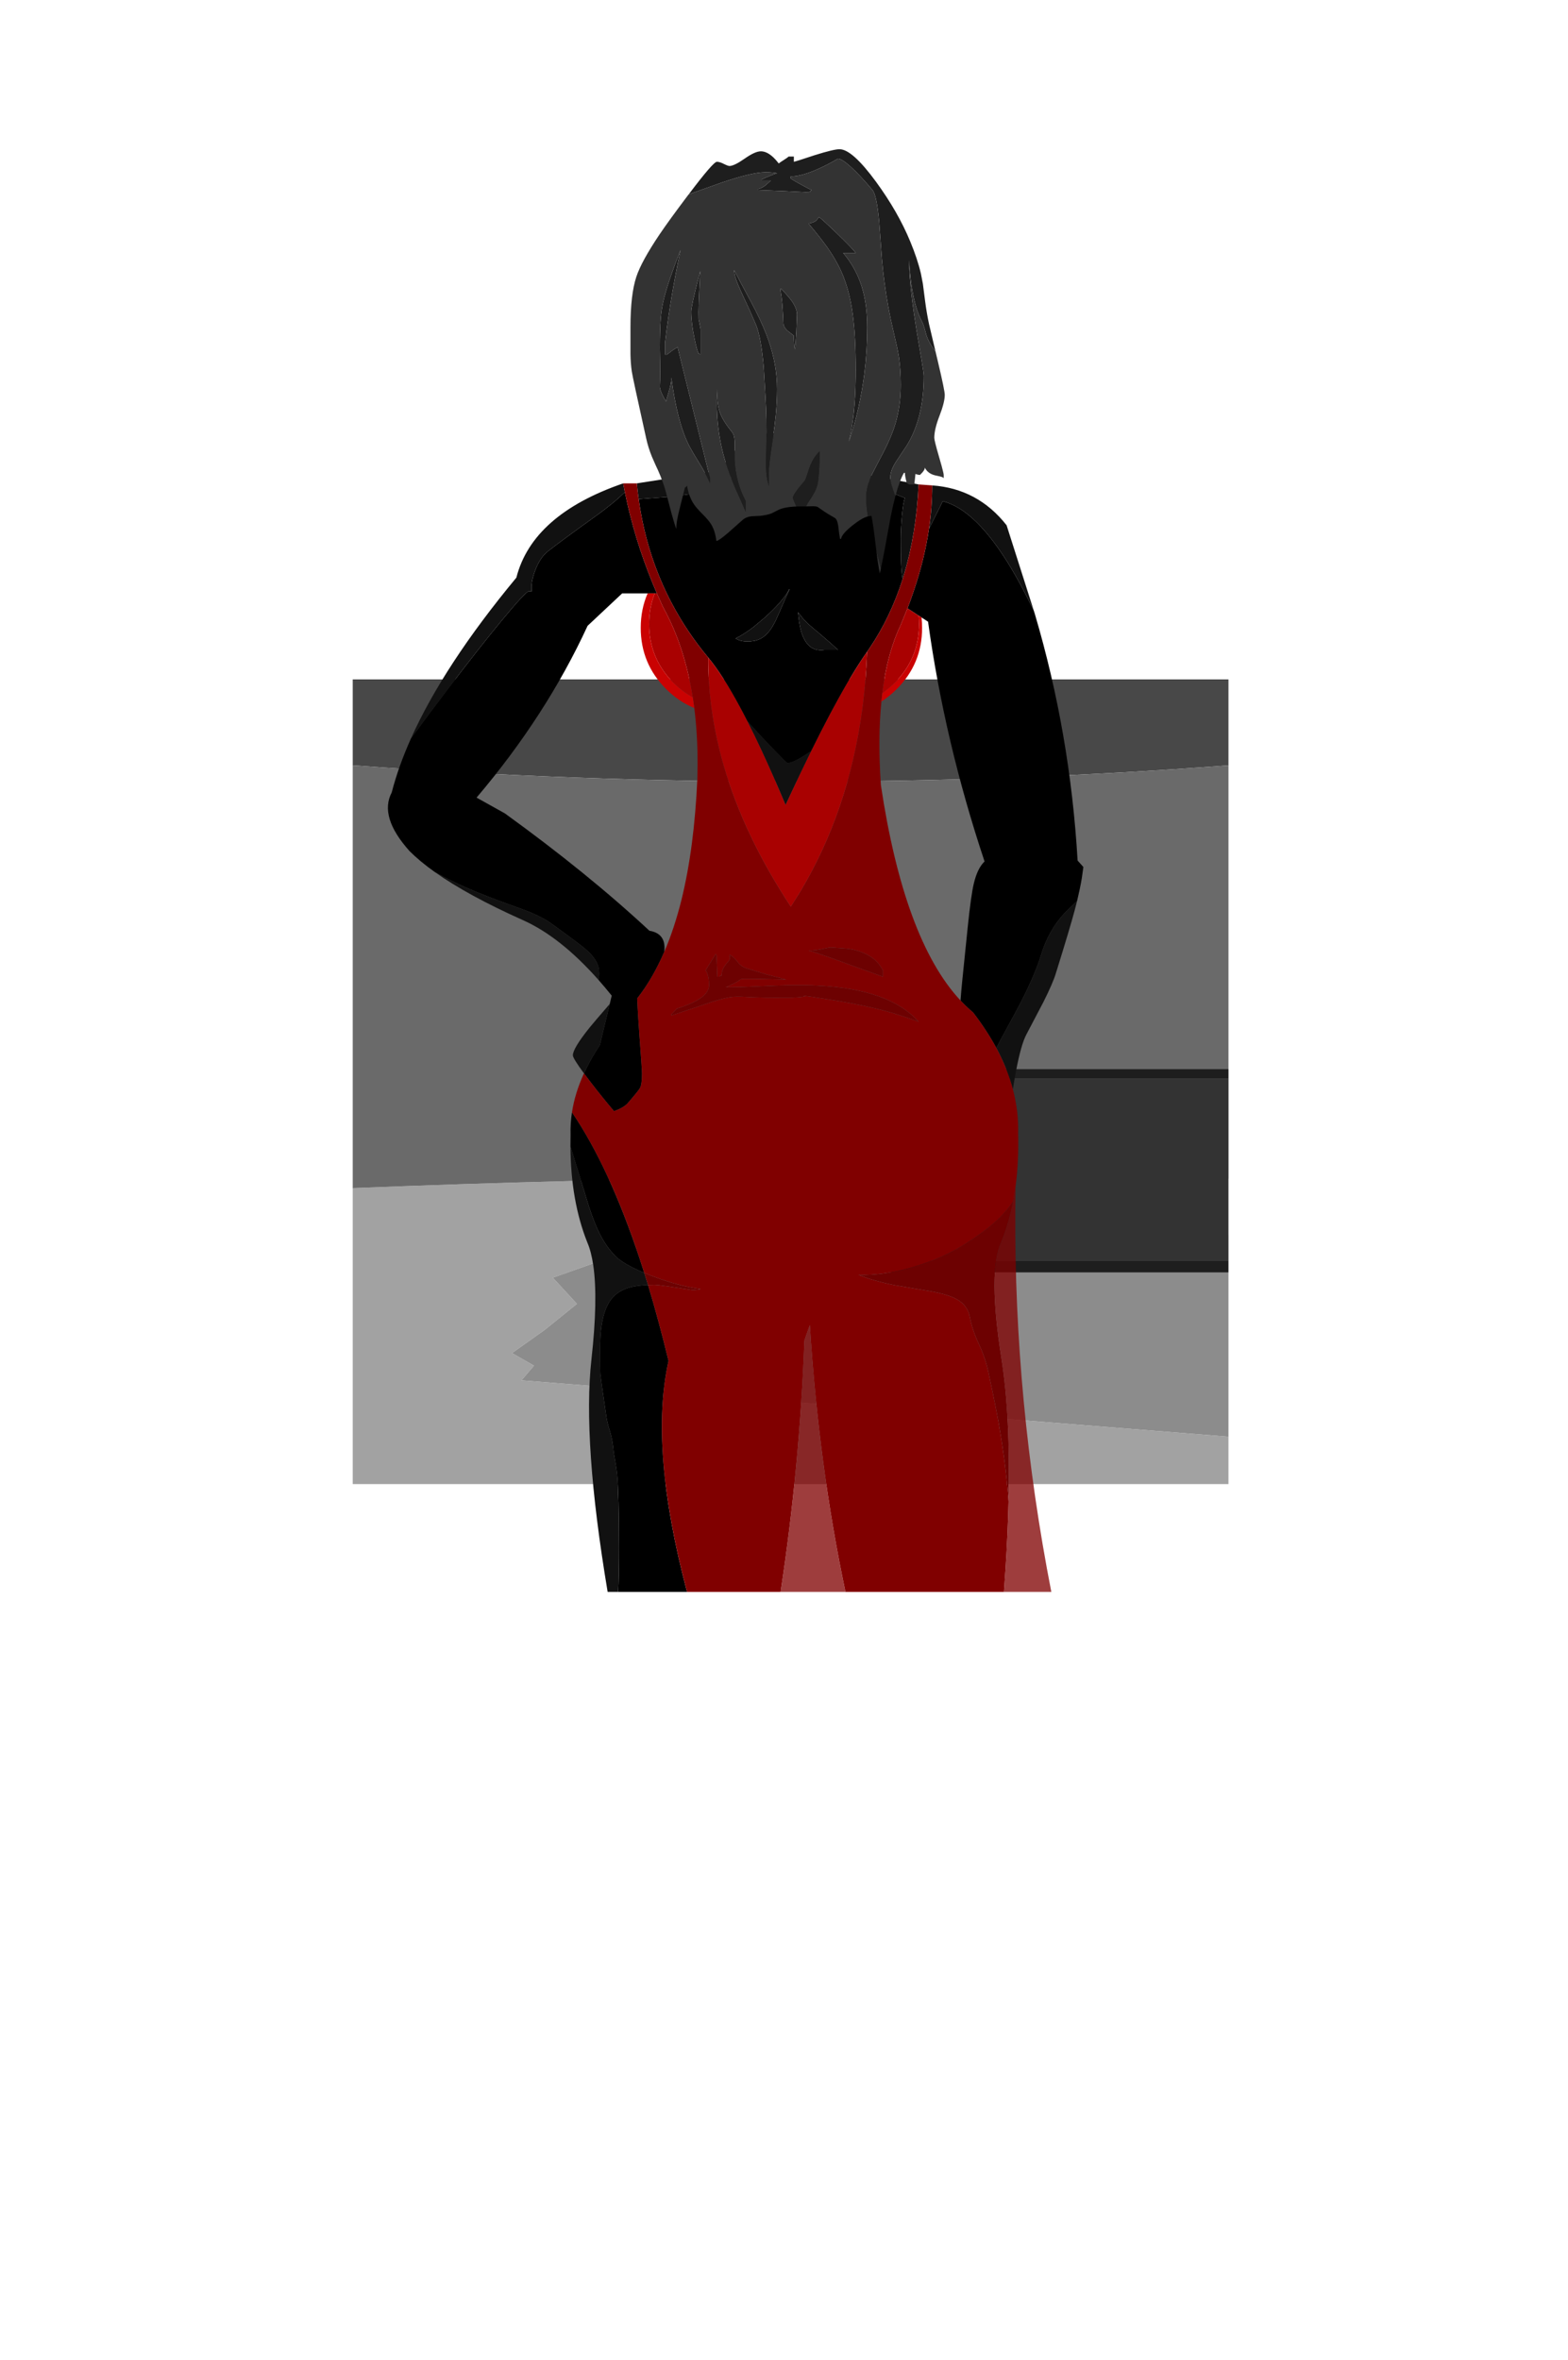<?xml version="1.0" encoding="UTF-8" standalone="no"?>
<svg xmlns:xlink="http://www.w3.org/1999/xlink" height="2253.25px" width="1497.2px" xmlns="http://www.w3.org/2000/svg">
  <g transform="matrix(1.0, 0.0, 0.0, 1.0, 755.4, 1136.6)">
    <use height="768.2" transform="matrix(1.0, 0.0, 0.0, 1.0, -418.6, -488.0)" width="836.2" xlink:href="#sprite0"/>
    <use height="194.0" transform="matrix(1.0, 0.0, 0.0, 1.0, -119.45, -115.9)" width="536.95" xlink:href="#sprite1"/>
    <use height="1377.25" transform="matrix(1.0, 0.0, 0.0, 1.0, -385.0, -994.15)" width="664.05" xlink:href="#sprite2"/>
  </g>
  <defs>
    <g id="sprite0" transform="matrix(1.0, 0.0, 0.0, 1.0, 0.0, 0.0)">
      <use height="768.2" transform="matrix(1.0, 0.0, 0.0, 1.0, 0.0, 0.0)" width="836.2" xlink:href="#shape0"/>
    </g>
    <g id="shape0" transform="matrix(1.0, 0.0, 0.0, 1.0, 0.0, 0.0)">
      <path d="M0.0 82.05 L0.0 0.0 836.2 0.0 836.2 82.05 Q426.05 113.05 0.0 82.05" fill="#484848" fill-rule="evenodd" stroke="none"/>
      <path d="M836.2 476.7 L836.2 530.1 307.1 530.1 191.05 571.15 214.05 596.15 183.05 621.15 152.05 643.15 173.05 655.15 161.05 669.15 836.2 722.95 836.2 768.2 0.0 768.2 0.0 485.65 Q419.6 469.0 836.2 476.7" fill="#a2a2a2" fill-rule="evenodd" stroke="none"/>
      <path d="M836.2 530.1 L836.2 722.95 161.05 669.15 173.05 655.15 152.05 643.15 183.05 621.15 214.05 596.15 191.05 571.15 307.1 530.1 836.2 530.1" fill="#8c8c8c" fill-rule="evenodd" stroke="none"/>
      <path d="M836.2 82.05 L836.2 476.7 Q419.6 469.0 0.0 485.65 L0.0 82.05 Q426.05 113.05 836.2 82.05" fill="#6a6a6a" fill-rule="evenodd" stroke="none"/>
    </g>
    <g id="sprite1" transform="matrix(1.0, 0.0, 0.0, 1.0, 0.0, 0.0)">
      <use height="194.0" transform="matrix(1.0, 0.0, 0.0, 1.0, 0.0, 0.0)" width="536.95" xlink:href="#shape1"/>
    </g>
    <g id="shape1" transform="matrix(1.0, 0.0, 0.0, 1.0, 0.0, 0.0)">
      <path d="M8.0 9.0 L71.4 0.0 536.95 0.0 536.95 9.0 8.0 9.0 M536.95 183.0 L536.95 194.0 52.95 194.0 52.95 183.0 536.95 183.0 M0.0 67.05 L12.1 64.1 12.35 67.05 0.0 67.05" fill="#1e1e1e" fill-rule="evenodd" stroke="none"/>
      <path d="M8.0 9.0 L536.95 9.0 536.95 183.0 52.95 183.0 21.0 183.0 20.55 177.0 12.35 67.05 12.1 64.1 8.0 9.0" fill="#333333" fill-rule="evenodd" stroke="none"/>
      <path d="M20.55 177.0 L11.85 177.0 0.0 67.05 12.35 67.05 20.55 177.0" fill="#3c3c3c" fill-rule="evenodd" stroke="none"/>
    </g>
    <g id="sprite2" transform="matrix(1.0, 0.0, 0.0, 1.0, 0.0, 0.0)">
      <use height="1106.25" transform="matrix(1.0, 0.0, 0.0, 1.0, 0.0, 271.0)" width="664.05" xlink:href="#sprite3"/>
      <use height="405.0" transform="matrix(1.0, 0.0, 0.0, 1.0, 231.6, 0.0)" width="300.1" xlink:href="#sprite4"/>
    </g>
    <g id="sprite3" transform="matrix(1.0, 0.0, 0.0, 1.0, 0.0, 0.0)">
      <use height="1106.25" transform="matrix(1.0, 0.0, 0.0, 1.0, 0.0, 0.0)" width="664.05" xlink:href="#shape2"/>
    </g>
    <g id="shape2" transform="matrix(1.0, 0.0, 0.0, 1.0, 0.0, 0.0)">
      <path d="M658.05 446.7 L655.7 455.8 Q651.4 472.0 637.7 516.0 635.0 524.9 626.1 542.75 L609.7 574.0 Q604.55 583.6 599.7 609.3 597.75 619.65 596.75 626.5 591.55 606.8 580.95 587.05 L584.75 579.65 599.0 553.4 Q616.75 520.65 623.7 498.0 630.9 474.4 646.25 458.1 649.3 454.85 658.05 446.7 M219.85 1106.25 L209.8 1106.25 Q185.65 962.3 194.35 884.15 200.75 826.65 196.1 794.65 194.2 781.5 190.4 772.65 174.6 733.1 174.3 681.1 L181.35 703.8 192.0 738.6 Q197.35 754.85 202.45 764.85 208.45 776.55 216.6 785.1 219.4 788.0 223.9 791.05 231.7 796.25 244.75 801.7 L248.35 813.25 Q238.6 813.65 231.85 815.35 221.8 817.95 215.6 824.15 202.6 837.15 202.6 873.1 202.6 896.2 202.85 898.3 203.4 903.75 208.6 939.1 209.2 943.9 212.1 953.25 214.65 961.65 215.6 973.1 L217.5 984.45 Q219.15 993.8 219.6 1005.1 L220.15 1020.8 Q220.6 1038.2 220.6 1064.6 220.6 1092.05 219.85 1106.25 M187.2 611.25 Q176.6 596.85 176.6 594.0 176.6 587.4 192.8 567.25 196.7 562.45 211.8 545.0 L202.4 584.15 Q193.35 597.8 187.2 611.25 M200.9 521.85 Q164.65 480.95 129.0 465.0 76.15 441.4 44.7 419.0 L56.15 425.15 Q73.3 433.85 96.7 442.9 109.6 447.85 129.6 455.0 143.65 460.2 153.5 466.45 156.45 468.35 173.6 481.0 187.3 491.05 191.5 495.15 201.6 505.0 201.6 514.0 L201.7 516.35 Q201.65 519.05 201.1 521.65 L200.9 521.85 M22.0 291.55 Q53.25 221.75 122.65 138.0 138.0 77.85 224.65 48.0 L226.25 56.35 Q215.65 66.9 197.7 79.75 166.15 102.35 152.6 113.0 145.2 118.8 140.45 131.5 136.2 142.8 137.3 151.1 L136.65 151.15 134.6 151.0 Q131.75 151.0 108.6 179.0 86.55 205.7 57.45 244.05 37.6 270.2 22.0 291.55 M237.65 48.0 L314.7 36.0 Q336.65 16.55 335.8 0.0 L344.1 0.0 Q340.45 20.05 335.0 31.3 326.2 49.5 309.6 54.0 293.85 58.25 265.75 61.05 L239.4 63.0 Q238.35 55.55 237.65 48.0 M445.85 37.6 L506.7 49.0 Q504.55 96.05 492.7 135.4 L492.45 136.3 491.5 139.25 Q491.05 137.1 490.7 134.05 L490.6 132.85 Q490.15 128.5 489.95 122.6 489.7 116.2 489.7 100.5 489.7 92.1 490.8 79.55 492.1 65.05 493.7 62.0 L478.7 56.0 473.7 56.0 Q470.2 54.3 463.5 49.6 L455.7 44.0 Q450.55 41.85 448.05 39.95 446.75 38.95 445.85 37.6 M519.7 49.95 Q563.2 53.0 590.75 88.0 L616.7 169.45 Q604.9 145.35 595.55 129.7 561.8 73.1 529.7 65.0 529.5 65.85 520.95 82.8 L516.65 91.35 Q519.75 70.3 519.7 49.95 M343.15 275.0 L357.05 290.2 363.8 297.35 377.6 311.55 Q381.1 315.0 381.6 315.0 387.3 315.0 403.05 304.3 L403.7 304.6 Q393.5 325.3 382.35 349.4 L379.7 355.1 Q367.7 326.45 356.75 302.95 349.75 287.9 343.15 275.0 M331.8 196.05 Q337.85 193.25 345.2 188.0 L349.05 185.15 359.45 176.45 360.35 175.6 363.75 172.5 Q371.2 165.5 376.55 158.95 381.6 152.8 383.05 149.15 L383.45 149.3 Q380.6 155.1 375.1 168.1 L370.3 178.9 370.0 179.5 367.55 184.05 Q363.2 191.45 358.0 194.95 354.6 197.25 350.4 198.25 L346.05 198.9 343.6 199.0 Q337.35 199.0 333.85 197.0 332.9 196.45 331.8 196.05 M395.05 190.9 L393.85 186.35 Q392.5 180.3 391.6 171.0 L394.45 174.65 Q398.75 180.35 405.7 186.0 L406.3 186.5 407.45 187.5 412.5 191.7 Q425.15 202.4 429.7 207.0 L416.7 207.0 Q409.7 208.0 404.6 204.85 L404.35 204.7 Q398.35 200.75 395.05 190.9" fill="#111111" fill-rule="evenodd" stroke="none"/>
      <path d="M616.7 169.45 L617.8 173.0 Q651.45 286.75 658.55 408.1 L661.6 411.5 664.05 414.25 662.55 425.0 Q660.9 434.8 658.05 446.7 649.3 454.85 646.25 458.1 630.9 474.4 623.7 498.0 616.75 520.65 599.0 553.4 L584.75 579.65 580.95 587.05 Q571.8 570.1 558.75 553.1 552.55 547.9 546.75 541.7 547.4 532.95 548.55 521.35 L553.7 471.0 Q556.75 441.45 559.4 430.2 562.85 415.5 569.7 408.95 531.55 294.5 515.75 180.05 L509.5 176.0 506.75 174.25 496.1 167.3 Q499.0 159.85 501.5 152.45 L502.2 150.4 Q512.4 120.2 516.65 91.35 L520.95 82.8 Q529.5 65.85 529.7 65.0 561.8 73.1 595.55 129.7 604.9 145.35 616.7 169.45 M285.6 1106.25 L219.85 1106.25 Q220.6 1092.05 220.6 1064.6 220.6 1038.2 220.15 1020.8 L219.6 1005.1 Q219.15 993.8 217.5 984.45 L215.6 973.1 Q214.65 961.65 212.1 953.25 209.2 943.9 208.6 939.1 203.4 903.75 202.85 898.3 202.6 896.2 202.6 873.1 202.6 837.15 215.6 824.15 221.8 817.95 231.85 815.35 238.6 813.65 248.35 813.25 258.6 847.15 267.95 885.75 249.25 968.85 285.6 1106.25 M174.3 681.1 L174.4 669.6 Q174.1 659.1 175.75 648.4 211.7 701.45 240.6 788.85 L244.75 801.7 Q231.7 796.25 223.9 791.05 219.4 788.0 216.6 785.1 208.45 776.55 202.45 764.85 197.35 754.85 192.0 738.6 L181.35 703.8 174.3 681.1 M211.8 545.0 L213.7 537.05 Q207.35 529.15 201.05 522.0 L200.9 521.85 201.1 521.65 Q201.65 519.05 201.7 516.35 L201.6 514.0 Q201.6 505.0 191.5 495.15 187.3 491.05 173.6 481.0 156.45 468.35 153.5 466.45 143.65 460.2 129.6 455.0 109.6 447.85 96.7 442.9 73.3 433.85 56.15 425.15 L44.7 419.0 Q30.5 408.9 20.65 399.05 -8.7 366.3 3.65 343.05 10.0 318.35 22.0 291.55 37.6 270.2 57.45 244.05 86.55 205.7 108.6 179.0 131.75 151.0 134.6 151.0 L136.65 151.15 137.3 151.1 Q136.2 142.8 140.45 131.5 145.2 118.8 152.6 113.0 166.15 102.35 197.7 79.75 215.65 66.9 226.25 56.35 235.2 100.65 252.85 143.65 L255.8 150.65 256.8 153.0 254.8 153.0 248.0 153.0 223.7 153.0 190.65 184.0 Q151.2 269.6 84.65 348.0 L111.65 363.05 Q190.65 420.15 249.7 475.1 266.05 477.8 263.85 495.3 252.8 520.9 238.0 539.75 238.6 553.9 240.1 574.25 242.6 607.7 242.6 611.5 242.6 622.05 240.6 625.4 238.85 628.3 229.6 639.0 226.9 642.55 220.35 645.55 L215.9 647.35 Q204.7 634.15 193.4 619.45 L187.2 611.25 Q193.35 597.8 202.4 584.15 L211.8 545.0 M344.1 0.0 L409.3 0.0 Q406.1 17.0 426.75 34.0 L445.85 37.6 Q446.75 38.95 448.05 39.95 450.55 41.85 455.7 44.0 L463.5 49.6 Q470.2 54.3 473.7 56.0 L478.7 56.0 493.7 62.0 Q492.1 65.05 490.8 79.55 489.7 92.1 489.7 100.5 489.7 116.2 489.95 122.6 490.15 128.5 490.6 132.85 L490.7 134.05 Q491.05 137.1 491.5 139.25 479.95 175.65 459.9 205.3 L457.55 208.75 Q443.55 228.6 425.85 261.5 L422.15 268.35 Q413.6 284.5 404.2 303.55 L403.7 304.6 403.05 304.3 Q387.3 315.0 381.6 315.0 381.1 315.0 377.6 311.55 L363.8 297.35 357.05 290.2 343.15 275.0 339.1 267.15 335.9 261.15 Q319.45 230.6 305.85 214.3 285.3 189.65 270.85 162.1 265.4 151.75 260.85 141.05 L258.55 135.55 Q244.75 101.3 239.4 63.0 L265.75 61.05 Q293.85 58.25 309.6 54.0 326.2 49.5 335.0 31.3 340.45 20.05 344.1 0.0 M331.8 196.05 Q332.9 196.45 333.85 197.0 337.35 199.0 343.6 199.0 L346.05 198.9 350.4 198.25 Q354.6 197.25 358.0 194.95 363.2 191.45 367.55 184.05 L370.0 179.5 370.3 178.9 375.1 168.1 Q380.6 155.1 383.45 149.3 L383.05 149.15 Q381.6 152.8 376.55 158.95 371.2 165.5 363.75 172.5 L360.35 175.6 359.45 176.45 349.05 185.15 345.2 188.0 Q337.85 193.25 331.8 196.05 M395.05 190.9 Q398.35 200.75 404.35 204.7 L404.6 204.85 Q409.7 208.0 416.7 207.0 L429.7 207.0 Q425.15 202.4 412.5 191.7 L407.45 187.5 406.3 186.5 405.7 186.0 Q398.75 180.35 394.45 174.65 L391.6 171.0 Q392.5 180.3 393.85 186.35 L395.05 190.9" fill="#000000" fill-rule="evenodd" stroke="none"/>
      <path d="M596.75 626.5 Q602.4 647.85 601.75 669.1 L601.8 669.65 Q602.4 695.7 599.35 718.8 L596.95 733.6 Q593.25 738.9 589.0 743.75 584.1 749.3 578.45 754.25 569.0 762.6 552.7 773.1 529.75 788.1 499.4 796.7 473.0 804.2 449.45 803.65 464.5 809.6 483.85 813.45 L517.9 819.2 Q535.25 822.35 543.3 826.95 553.7 832.85 555.7 844.1 557.85 855.9 564.35 869.85 570.95 884.05 573.7 898.1 L577.65 916.8 Q581.55 935.35 584.45 952.7 590.5 988.85 592.6 1020.0 591.9 1050.1 589.75 1083.9 L588.2 1106.25 436.9 1106.25 Q411.45 986.05 402.85 851.55 L397.7 866.2 Q393.25 986.2 374.95 1106.25 L285.6 1106.25 Q249.25 968.85 267.95 885.75 258.6 847.15 248.35 813.25 L254.6 813.1 Q259.1 813.1 290.6 818.1 296.6 818.1 298.6 817.1 278.25 814.55 252.6 804.8 L244.75 801.7 240.6 788.85 Q211.7 701.45 175.75 648.4 178.55 630.1 187.2 611.25 L193.4 619.45 Q204.7 634.15 215.9 647.35 L220.35 645.55 Q226.9 642.55 229.6 639.0 238.85 628.3 240.6 625.4 242.6 622.05 242.6 611.5 242.6 607.7 240.1 574.25 238.6 553.9 238.0 539.75 252.8 520.9 263.85 495.3 273.45 473.1 280.25 445.8 292.45 396.45 295.45 330.55 L295.7 316.3 Q295.75 287.9 292.55 262.5 L291.05 252.25 Q283.4 203.9 263.15 166.9 L262.65 166.0 256.8 153.0 255.8 150.65 252.85 143.65 Q235.2 100.65 226.25 56.35 L224.65 48.0 237.65 48.0 Q238.35 55.55 239.4 63.0 244.75 101.3 258.55 135.55 L260.85 141.05 Q265.4 151.75 270.85 162.1 285.3 189.65 305.85 214.3 305.75 236.6 308.5 259.05 L309.65 267.3 Q313.3 291.95 320.45 316.8 339.75 383.85 384.7 452.1 L393.5 438.1 Q439.6 361.35 452.75 264.85 L453.7 257.5 Q456.6 233.7 457.55 208.75 L459.9 205.3 Q479.95 175.65 491.5 139.25 L492.45 136.3 492.7 135.4 Q504.55 96.05 506.7 49.0 L519.7 49.95 Q519.75 70.3 516.65 91.35 512.4 120.2 502.2 150.4 L501.5 152.45 Q499.0 159.85 496.1 167.3 L489.7 183.0 Q483.6 195.65 479.35 210.9 474.55 228.0 472.05 248.35 471.55 252.25 471.2 256.3 467.7 291.55 470.7 336.05 481.7 409.4 500.5 460.55 519.6 512.6 546.75 541.7 552.55 547.9 558.75 553.1 571.8 570.1 580.95 587.05 591.55 606.8 596.75 626.5 M312.8 497.55 L303.4 512.85 304.7 515.3 Q306.6 519.6 306.6 527.0 306.6 537.0 288.95 544.65 281.9 547.7 276.05 549.35 L270.6 555.0 270.95 555.9 309.05 543.1 Q321.25 539.25 327.4 538.4 332.25 537.75 342.1 538.25 L349.2 538.6 Q360.25 539.0 369.6 539.0 L385.05 538.95 Q397.4 538.6 398.5 537.3 L396.6 537.0 398.6 537.0 398.5 537.3 406.1 538.35 415.2 539.75 Q444.35 544.2 464.05 548.9 485.15 553.85 506.7 562.0 479.05 530.7 409.95 527.45 L404.7 527.25 Q401.0 527.1 397.0 527.1 385.2 526.95 370.75 527.45 L358.55 527.95 Q328.65 529.4 322.6 529.0 333.25 524.4 336.65 521.55 337.7 521.0 340.15 520.95 L350.1 521.0 371.55 521.5 380.4 521.7 361.35 516.75 342.6 511.0 Q337.25 509.4 333.65 504.55 330.35 500.1 326.3 497.85 L326.0 498.45 Q326.6 499.4 326.6 501.0 326.6 502.35 325.35 504.0 L322.6 507.25 Q318.6 512.15 318.6 518.0 L317.25 518.15 Q316.6 518.35 316.6 519.0 L314.6 519.0 314.1 507.25 313.6 498.0 312.8 497.55 M439.2 492.2 L422.7 491.0 Q421.55 491.0 414.7 492.5 408.4 493.9 401.7 494.0 404.65 494.5 422.5 500.8 L472.7 519.0 472.7 513.0 Q464.2 496.05 439.2 492.2" fill="#800000" fill-rule="evenodd" stroke="none"/>
      <path d="M496.1 167.3 L506.75 174.25 Q507.15 178.2 507.15 182.4 507.15 215.15 483.95 238.35 L479.8 242.25 473.05 247.65 472.05 248.35 Q474.55 228.0 479.35 210.9 483.6 195.65 489.7 183.0 L496.1 167.3 M305.85 214.3 Q319.45 230.6 335.9 261.15 L339.1 267.15 343.15 275.0 Q349.75 287.9 356.75 302.95 367.7 326.45 379.7 355.1 L382.35 349.4 Q393.5 325.3 403.7 304.6 L404.2 303.55 Q413.6 284.5 422.15 268.35 L425.85 261.5 Q443.55 228.6 457.55 208.75 456.6 233.7 453.7 257.5 L452.75 264.85 Q439.6 361.35 393.5 438.1 L384.7 452.1 Q339.75 383.85 320.45 316.8 313.3 291.95 309.65 267.3 L308.5 259.05 Q305.75 236.6 305.85 214.3 M254.8 153.0 L256.8 153.0 262.65 166.0 263.15 166.9 Q283.4 203.9 291.05 252.25 281.15 246.85 272.55 238.25 249.4 215.05 249.4 182.3 249.4 166.5 254.8 153.0" fill="#a90101" fill-rule="evenodd" stroke="none"/>
      <path d="M312.8 497.55 L313.6 498.0 314.1 507.25 314.6 519.0 316.6 519.0 Q316.6 518.35 317.25 518.15 L318.6 518.0 Q318.6 512.15 322.6 507.25 L325.35 504.0 Q326.6 502.35 326.6 501.0 326.6 499.4 326.0 498.45 L326.3 497.85 Q330.35 500.1 333.65 504.55 337.25 509.4 342.6 511.0 L361.35 516.75 380.4 521.7 371.55 521.5 350.1 521.0 340.15 520.95 Q337.7 521.0 336.65 521.55 333.25 524.4 322.6 529.0 328.65 529.4 358.55 527.95 L370.75 527.45 Q385.2 526.95 397.0 527.1 401.0 527.1 404.7 527.25 L409.95 527.45 Q479.05 530.7 506.7 562.0 485.15 553.85 464.05 548.9 444.35 544.2 415.2 539.75 L406.1 538.35 398.5 537.3 398.6 537.0 396.6 537.0 398.5 537.3 Q397.4 538.6 385.05 538.95 L369.6 539.0 Q360.25 539.0 349.2 538.6 L342.1 538.25 Q332.25 537.75 327.4 538.4 321.25 539.25 309.05 543.1 L270.95 555.9 270.6 555.0 276.05 549.35 Q281.9 547.7 288.95 544.65 306.6 537.0 306.6 527.0 306.6 519.6 304.7 515.3 L303.4 512.85 312.8 497.55 M439.2 492.2 Q464.2 496.05 472.7 513.0 L472.7 519.0 422.5 500.8 Q404.65 494.5 401.7 494.0 408.4 493.9 414.7 492.5 421.55 491.0 422.7 491.0 L439.2 492.2 M596.95 733.6 L594.9 743.0 Q591.3 758.35 585.75 772.15 572.6 799.95 585.85 883.55 594.5 938.5 592.6 1020.0 590.5 988.85 584.45 952.7 581.55 935.35 577.65 916.8 L573.7 898.1 Q570.95 884.05 564.35 869.85 557.85 855.9 555.7 844.1 553.7 832.85 543.3 826.95 535.25 822.35 517.9 819.2 L483.85 813.45 Q464.5 809.6 449.45 803.65 473.0 804.2 499.4 796.7 529.75 788.1 552.7 773.1 569.0 762.6 578.45 754.25 584.1 749.3 589.0 743.75 593.25 738.9 596.95 733.6 M244.75 801.7 L252.6 804.8 Q278.25 814.55 298.6 817.1 296.6 818.1 290.6 818.1 259.1 813.1 254.6 813.1 L248.35 813.25 244.75 801.7" fill="#6d0101" fill-rule="evenodd" stroke="none"/>
      <path d="M599.35 718.8 L599.15 730.25 599.05 742.45 Q597.95 924.35 633.45 1106.25 L588.2 1106.25 589.75 1083.9 Q591.9 1050.1 592.6 1020.0 594.5 938.5 585.85 883.55 572.6 799.95 585.75 772.15 591.3 758.35 594.9 743.0 L596.95 733.6 599.35 718.8 M436.9 1106.25 L374.95 1106.25 Q393.25 986.2 397.7 866.2 L402.85 851.55 Q411.45 986.05 436.9 1106.25" fill="#800000" fill-opacity="0.761" fill-rule="evenodd" stroke="none"/>
      <path d="M506.75 174.25 L509.5 176.0 Q510.05 180.9 510.05 186.05 510.05 220.2 485.9 244.35 L481.55 248.45 Q478.1 251.45 474.5 254.05 L471.2 256.3 Q471.55 252.25 472.05 248.35 L473.05 247.65 479.8 242.25 483.95 238.35 Q507.15 215.15 507.15 182.4 507.15 178.2 506.75 174.25 M248.0 153.0 L254.8 153.0 Q249.4 166.5 249.4 182.3 249.4 215.05 272.55 238.25 281.15 246.85 291.05 252.25 L292.55 262.5 Q277.75 256.45 265.55 244.25 241.4 220.1 241.4 185.95 241.4 168.1 248.0 153.0" fill="#ca0202" fill-rule="evenodd" stroke="none"/>
    </g>
    <g id="sprite4" transform="matrix(1.0, 0.0, 0.0, 1.0, 0.0, 0.0)">
      <use height="405.0" transform="matrix(1.0, 0.0, 0.0, 1.0, 0.0, 0.0)" width="300.1" xlink:href="#shape3"/>
    </g>
    <g id="shape3" transform="matrix(1.0, 0.0, 0.0, 1.0, 0.0, 0.0)">
      <path d="M55.65 43.05 Q79.05 12.0 82.5 12.0 85.15 12.0 89.1 14.0 93.1 16.0 94.5 16.0 99.0 16.0 109.0 9.0 118.95 2.0 124.5 2.0 130.4 2.0 136.7 8.05 138.7 9.95 141.6 13.6 143.25 12.25 145.4 10.95 149.8 8.2 151.0 7.0 L156.0 7.0 156.0 12.0 Q158.0 11.65 175.9 5.7 194.1 0.0 199.6 0.0 211.75 0.0 234.55 31.2 255.5 59.9 267.1 88.0 274.05 104.7 277.35 118.85 L279.2 128.45 281.35 145.1 Q282.8 156.3 285.1 167.0 L288.95 183.35 291.2 192.8 Q287.95 188.85 285.75 184.85 283.75 181.2 282.55 177.5 L280.65 170.6 Q279.55 166.7 278.1 164.0 273.05 154.6 269.85 138.55 268.2 130.2 267.25 121.05 266.45 113.8 266.1 106.0 L266.1 107.0 Q266.1 113.25 266.65 121.2 268.05 141.45 273.1 172.55 L275.95 189.45 277.9 200.95 Q280.1 213.9 280.1 216.5 280.1 256.15 264.1 282.45 L253.1 298.95 252.0 300.9 Q248.1 307.75 248.1 313.5 248.1 319.15 253.0 331.05 250.65 339.85 248.35 351.45 242.65 383.6 239.1 400.4 237.8 394.6 235.75 387.15 L234.8 383.6 234.05 377.55 Q232.15 360.5 230.1 350.0 L226.75 350.5 Q225.1 340.5 225.1 332.5 225.1 322.65 230.25 311.05 L235.75 300.35 241.6 289.15 Q249.25 274.5 252.95 262.1 258.1 244.7 258.1 225.0 258.1 210.7 256.35 198.65 L256.15 197.5 Q254.95 189.9 251.4 175.15 245.65 151.35 242.45 126.5 241.05 115.85 240.1 105.0 L237.45 68.85 Q235.05 43.7 231.1 39.0 219.55 25.2 210.75 17.15 201.8 9.0 198.1 9.0 191.1 13.25 182.1 17.5 164.05 26.0 153.0 26.0 L153.0 28.0 Q156.2 30.15 163.95 34.35 171.4 38.4 173.1 39.0 172.5 39.0 172.25 39.5 L172.1 40.0 Q171.4 40.7 170.35 40.9 L167.5 41.0 147.15 40.0 122.0 39.0 122.0 38.0 Q125.35 37.15 128.75 34.65 L134.0 30.0 125.0 30.0 125.0 29.0 Q127.9 27.55 132.95 25.5 138.65 23.15 140.0 23.0 137.0 22.0 128.5 22.0 116.4 22.0 87.5 31.7 L55.65 43.05 M158.4 341.1 L155.0 333.0 Q155.0 331.3 158.1 326.85 161.05 322.65 166.0 317.0 167.05 315.85 168.2 312.25 L170.65 304.75 Q171.85 301.3 173.35 298.4 176.45 292.25 180.7 288.4 L180.45 298.65 Q180.1 309.05 179.1 317.0 178.25 324.55 171.95 333.7 169.05 337.95 167.55 341.0 L163.0 341.0 158.4 341.1 M169.95 70.85 Q174.9 70.35 177.45 68.0 L179.15 65.95 Q179.75 65.0 180.1 65.0 181.1 65.0 196.25 79.55 211.65 94.4 215.1 99.0 L203.1 99.0 Q214.15 112.1 219.65 127.7 L220.85 131.25 Q226.1 148.2 226.1 170.0 226.1 192.25 223.35 214.15 221.3 230.2 217.8 246.05 213.9 263.75 208.55 279.05 214.5 256.15 215.05 218.05 L215.1 210.5 Q215.1 179.3 212.35 158.4 210.65 145.25 207.55 134.2 205.8 127.9 203.6 122.25 198.1 108.1 188.05 93.85 182.1 85.35 169.95 70.85 M47.8 96.15 Q45.4 107.0 42.65 121.9 37.55 149.35 34.55 172.2 L33.0 185.0 33.0 196.0 35.0 196.0 39.55 192.45 Q43.3 189.8 45.0 189.0 L69.15 286.55 71.3 295.2 76.0 314.0 76.0 319.0 Q72.3 310.3 65.95 300.05 L62.85 294.95 60.3 290.7 56.05 283.15 Q44.65 260.75 39.0 218.0 L39.0 219.0 Q38.85 224.1 36.4 232.1 34.0 240.0 34.0 241.0 L30.8 235.2 Q27.85 229.15 28.0 226.0 28.6 217.0 28.0 190.0 28.0 180.9 28.25 173.6 28.65 161.05 29.75 153.8 31.9 139.3 40.0 117.0 44.6 104.1 47.8 96.15 M65.0 122.55 L66.6 116.35 66.0 128.55 Q65.0 148.35 65.0 155.5 L65.1 162.35 65.75 165.35 67.0 172.0 67.0 196.0 Q66.5 196.0 66.0 195.5 65.5 195.0 65.0 195.0 63.4 191.9 61.0 180.05 59.55 173.0 58.8 166.9 58.0 160.45 58.0 155.0 58.0 150.2 65.0 122.55 M99.05 115.5 Q102.95 123.25 114.55 144.65 L119.25 153.6 Q127.55 170.05 132.0 183.0 140.0 206.3 140.0 229.0 140.0 240.65 138.75 253.85 137.75 264.3 136.0 275.7 134.0 288.7 133.0 297.15 132.0 305.6 132.0 309.5 132.0 318.55 132.25 321.7 L130.65 315.5 Q129.3 308.6 129.4 298.45 L129.45 297.05 Q129.5 290.4 129.9 275.15 L129.8 258.05 Q129.6 248.25 129.0 238.0 L127.2 207.7 Q124.8 180.2 120.0 168.0 L114.25 154.7 105.7 136.15 Q99.0 121.75 99.0 115.5 L99.05 115.5 M85.2 250.7 Q87.9 259.0 97.0 270.0 97.9 271.1 98.5 272.75 99.35 275.3 99.5 279.2 L99.45 293.5 99.5 296.1 Q100.3 317.55 110.0 336.0 L110.0 346.0 Q107.45 339.75 100.5 324.5 94.0 309.5 90.2 296.7 L89.95 295.8 Q87.45 287.35 85.85 278.7 81.2 254.5 82.9 228.8 82.35 241.95 85.2 250.7 M145.7 158.55 L145.0 147.95 144.4 142.5 143.15 133.4 144.05 133.25 Q151.6 141.45 154.1 145.05 L154.65 145.8 Q159.0 152.4 159.0 158.0 L158.4 173.55 Q157.65 187.75 157.0 191.0 156.0 187.0 156.0 178.0 L149.75 173.15 Q146.05 169.55 146.0 166.0 L145.7 158.55" fill="#1e1e1e" fill-rule="evenodd" stroke="none"/>
      <path d="M55.65 43.05 L87.5 31.7 Q116.4 22.0 128.5 22.0 137.0 22.0 140.0 23.0 138.65 23.15 132.95 25.5 127.9 27.55 125.0 29.0 L125.0 30.0 134.0 30.0 128.75 34.65 Q125.35 37.15 122.0 38.0 L122.0 39.0 147.15 40.0 167.5 41.0 170.35 40.9 Q171.4 40.7 172.1 40.0 L172.25 39.5 Q172.5 39.0 173.1 39.0 171.4 38.4 163.95 34.35 156.2 30.15 153.0 28.0 L153.0 26.0 Q164.05 26.0 182.1 17.5 191.1 13.25 198.1 9.0 201.8 9.0 210.75 17.15 219.55 25.2 231.1 39.0 235.05 43.7 237.45 68.85 L240.1 105.0 Q241.05 115.85 242.45 126.5 245.65 151.35 251.4 175.15 254.95 189.9 256.15 197.5 L256.35 198.65 Q258.1 210.7 258.1 225.0 258.1 244.7 252.95 262.1 249.25 274.5 241.6 289.15 L235.75 300.35 230.25 311.05 Q225.1 322.65 225.1 332.5 225.1 340.5 226.75 350.5 220.9 352.1 212.4 358.85 201.6 367.4 201.1 372.0 L200.1 372.0 Q199.25 367.95 198.4 359.75 197.45 353.3 195.1 352.0 188.05 348.05 183.25 344.65 L178.7 341.5 Q177.3 340.85 174.3 340.85 L167.55 341.0 Q169.05 337.95 171.95 333.7 178.25 324.55 179.1 317.0 180.1 309.05 180.45 298.65 L180.7 288.4 Q176.45 292.25 173.35 298.4 171.85 301.3 170.65 304.75 L168.2 312.25 Q167.05 315.85 166.0 317.0 161.05 322.65 158.1 326.85 155.0 331.3 155.0 333.0 L158.4 341.1 Q146.45 341.55 140.65 344.65 L134.75 347.65 Q130.6 349.25 124.0 350.0 L115.3 350.45 Q110.3 351.05 107.0 354.0 L93.3 366.15 Q84.1 374.0 82.0 374.0 80.95 364.55 77.0 358.05 74.6 354.1 68.65 348.2 62.6 342.2 60.0 338.05 55.6 331.05 54.0 321.0 53.35 322.45 52.0 323.0 L47.3 341.8 Q43.4 356.7 43.85 362.65 42.5 359.6 39.3 348.1 L34.0 328.0 Q31.35 317.85 26.35 306.6 L24.0 301.55 20.5 293.6 Q16.9 284.75 15.0 276.0 2.1 218.0 1.25 212.1 0.15 204.6 0.0 195.4 L0.0 170.0 Q0.0 138.75 5.6 121.8 10.5 106.95 28.0 81.0 37.15 67.5 54.95 43.9 L55.65 43.05 M234.8 383.6 L235.75 387.15 Q237.8 394.6 239.1 400.4 L238.1 405.0 Q236.35 396.25 234.8 383.6 M253.0 331.05 Q248.1 319.15 248.1 313.5 248.1 307.75 252.0 300.9 L253.1 298.95 264.1 282.45 Q280.1 256.15 280.1 216.5 280.1 213.9 277.9 200.95 L275.95 189.45 273.1 172.55 Q268.05 141.45 266.65 121.2 266.1 113.25 266.1 107.0 L266.1 106.0 Q266.45 113.8 267.25 121.05 268.2 130.2 269.85 138.55 273.05 154.6 278.1 164.0 279.55 166.7 280.65 170.6 L282.55 177.5 Q283.75 181.2 285.75 184.85 287.95 188.85 291.2 192.8 L293.65 203.15 Q300.1 230.45 300.1 234.5 300.1 241.55 295.1 254.45 290.1 267.3 290.1 275.5 290.1 278.1 294.6 293.55 L297.1 302.3 Q299.1 309.65 299.1 311.0 L299.1 314.0 Q298.15 313.0 295.65 312.4 L290.65 311.3 Q283.75 309.5 281.1 304.0 281.1 305.85 278.7 308.6 276.6 311.0 276.1 311.0 L273.55 310.5 272.1 310.0 271.6 315.0 Q271.1 318.5 271.1 320.0 L266.1 320.0 263.8 318.6 Q261.95 311.75 262.1 309.0 L261.1 309.0 Q257.0 316.1 253.0 331.05 M65.0 122.55 Q58.0 150.2 58.0 155.0 58.0 160.45 58.8 166.9 59.55 173.0 61.0 180.05 63.4 191.9 65.0 195.0 65.5 195.0 66.0 195.5 66.5 196.0 67.0 196.0 L67.0 172.0 65.75 165.35 65.1 162.35 65.0 155.5 Q65.0 148.35 66.0 128.55 L66.6 116.35 65.0 122.55 M47.8 96.15 Q44.6 104.1 40.0 117.0 31.9 139.3 29.75 153.8 28.65 161.05 28.25 173.6 28.0 180.9 28.0 190.0 28.6 217.0 28.0 226.0 27.85 229.15 30.8 235.2 L34.0 241.0 Q34.0 240.0 36.4 232.1 38.85 224.1 39.0 219.0 L39.0 218.0 Q44.65 260.75 56.05 283.15 L60.3 290.7 62.85 294.95 65.95 300.05 Q72.3 310.3 76.0 319.0 L76.0 314.0 71.3 295.2 69.15 286.55 45.0 189.0 Q43.3 189.8 39.55 192.45 L35.0 196.0 33.0 196.0 33.0 185.0 34.55 172.2 Q37.55 149.35 42.65 121.9 45.4 107.0 47.8 96.15 M169.95 70.85 Q182.1 85.35 188.05 93.85 198.1 108.1 203.6 122.25 205.8 127.9 207.55 134.2 210.65 145.25 212.35 158.4 215.1 179.3 215.1 210.5 L215.05 218.05 Q214.5 256.15 208.55 279.05 213.9 263.75 217.8 246.05 221.3 230.2 223.35 214.15 226.1 192.25 226.1 170.0 226.1 148.2 220.85 131.25 L219.65 127.7 Q214.15 112.1 203.1 99.0 L215.1 99.0 Q211.65 94.4 196.25 79.55 181.1 65.0 180.1 65.0 179.75 65.0 179.15 65.95 L177.45 68.0 Q174.9 70.35 169.95 70.85 M99.05 115.5 L99.0 115.5 Q99.0 121.75 105.7 136.15 L114.25 154.7 120.0 168.0 Q124.8 180.2 127.2 207.7 L129.0 238.0 Q129.6 248.25 129.8 258.05 L129.9 275.15 Q129.5 290.4 129.45 297.05 L129.4 298.45 Q129.3 308.6 130.65 315.5 L132.25 321.7 Q132.0 318.55 132.0 309.5 132.0 305.6 133.0 297.15 134.0 288.7 136.0 275.7 137.75 264.3 138.75 253.85 140.0 240.65 140.0 229.0 140.0 206.3 132.0 183.0 127.55 170.05 119.25 153.6 L114.55 144.65 Q102.95 123.25 99.05 115.5 M145.7 158.55 L146.0 166.0 Q146.05 169.55 149.75 173.15 L156.0 178.0 Q156.0 187.0 157.0 191.0 157.65 187.75 158.4 173.55 L159.0 158.0 Q159.0 152.4 154.65 145.8 L154.1 145.05 Q151.6 141.45 144.05 133.25 L143.15 133.4 144.4 142.5 145.0 147.95 145.7 158.55 M85.2 250.7 Q82.35 241.95 82.9 228.8 81.2 254.5 85.85 278.7 87.45 287.35 89.95 295.8 L90.2 296.7 Q94.0 309.5 100.5 324.5 107.45 339.75 110.0 346.0 L110.0 336.0 Q100.3 317.55 99.5 296.1 L99.45 293.5 99.5 279.2 Q99.35 275.3 98.5 272.75 97.9 271.1 97.0 270.0 87.9 259.0 85.2 250.7" fill="#333333" fill-rule="evenodd" stroke="none"/>
    </g>
  </defs>
</svg>
